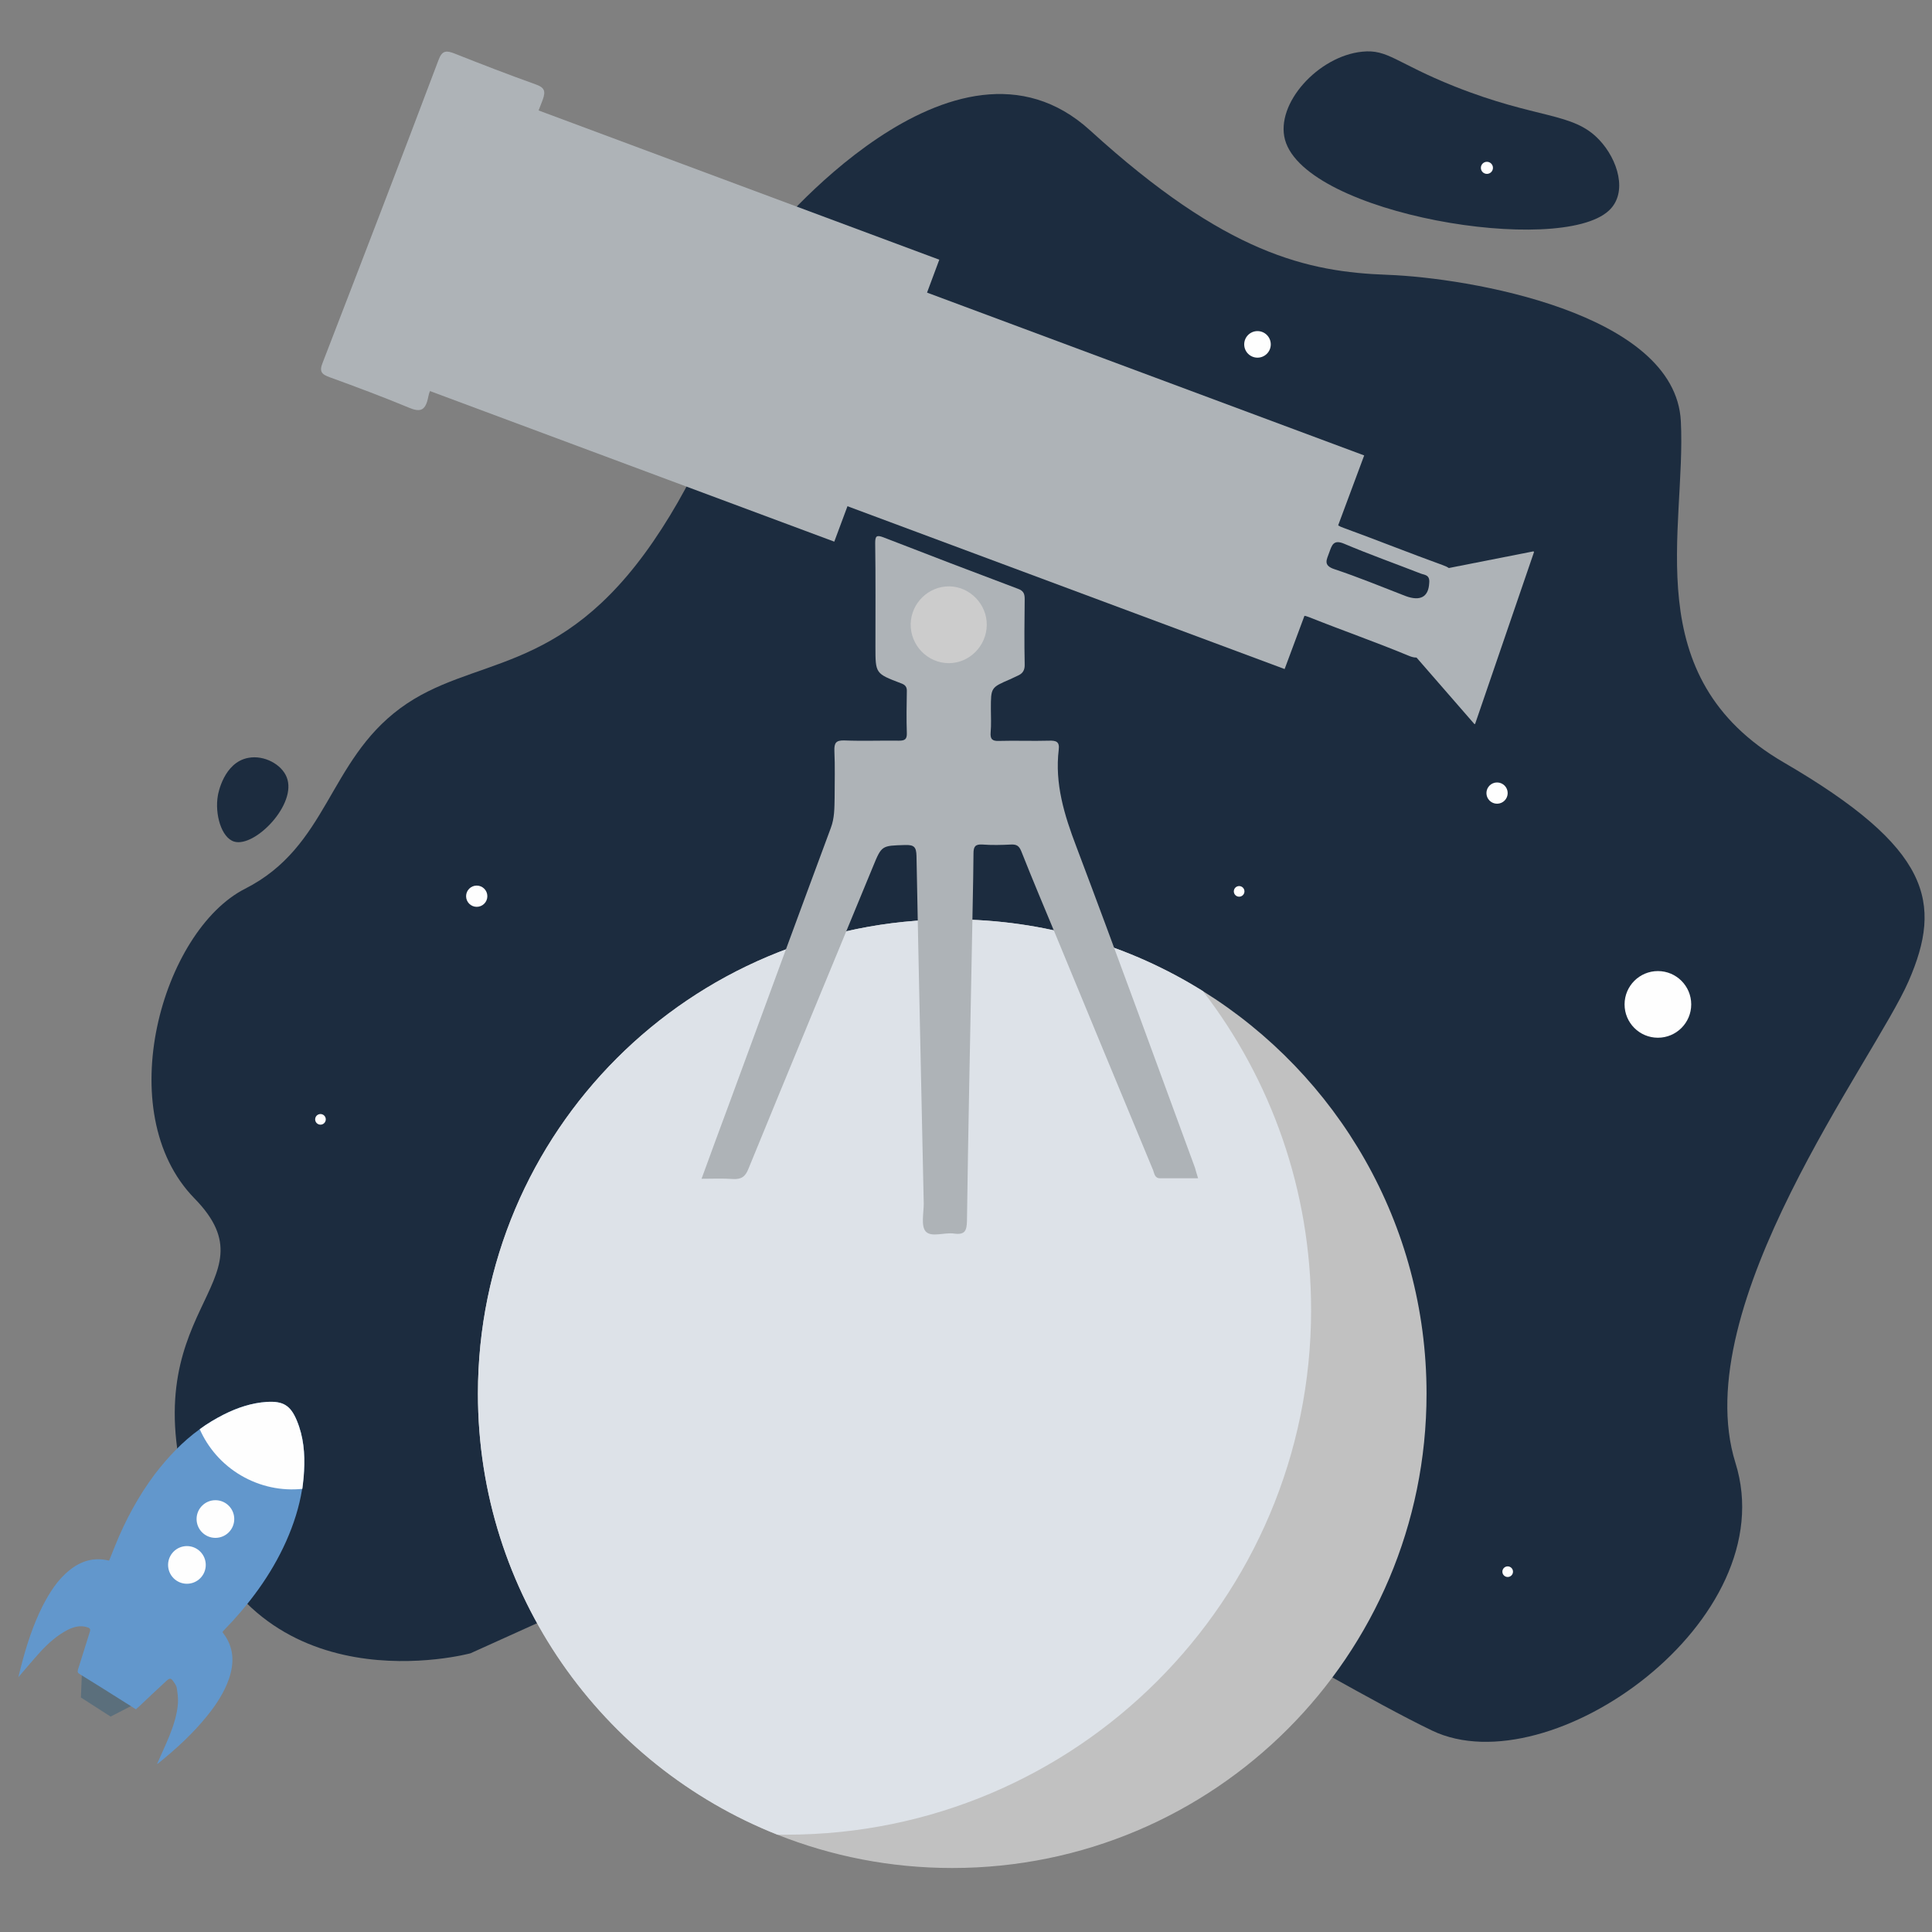 <?xml version="1.0" encoding="utf-8"?>
<!-- Generator: Adobe Illustrator 24.2.3, SVG Export Plug-In . SVG Version: 6.00 Build 0)  -->
<svg version="1.1" xmlns="http://www.w3.org/2000/svg" xmlns:xlink="http://www.w3.org/1999/xlink" x="0px" y="0px"
	 viewBox="0 0 800 800" style="enable-background:new 0 0 800 800;" xml:space="preserve">
<rect x="0" y="0" width="800" height="800" fill="#808080" stroke="none"/>
<style type="text/css">
	.st0{fill:#1C2C3F;}
	.st1{fill:#C1C1C1;}
	.st2{fill:#DDE2E8;}
	.st3{fill:none;}
	.st4{fill:#5B6F7C;}
	.st5{fill:#6297CC;}
	.st6{fill:#FEFEFE;}
	.st7{fill:#AEB3B7;}
	.st8{fill:#CCCCCC;}
</style>
<g id="Layer_1">
	<path class="st0" d="M317.9,98.8c0,0,77.2-96.1,133.5-44.8s90.1,58.6,123.2,59.8c33.1,1.2,119.1,15.6,121.4,60.6
		c2.3,44.9-18.4,105.8,42.6,141.3c61,35.5,65.9,58,51.7,90.6c-14.2,32.6-92,134.3-71.7,199.4C739.1,670.9,641.9,740,593,716.6
		c-48.9-23.5-143.3-86.7-201.1-87.2c-57.8-0.5-137.8,28.4-137.8,28.4l-59.3,26.8c0,0-88.8,24.1-115.6-59.8s36.2-92.9,1.3-128.6
		s-13.3-110.8,21-128.2c34.3-17.4,34.3-52.6,64.2-74.7s65.9-12.4,104.8-69.1S317.9,98.8,317.9,98.8z"/>
	<path class="st1" d="M590.7,577.1c0,108.5-87.9,196.4-196.4,196.4c-25.6,0-50-4.9-72.4-13.8c-72.6-28.8-124-99.7-124-182.6
		c0-108.5,87.9-196.4,196.4-196.4c38.1,0,73.7,10.9,103.8,29.7C553.7,445,590.7,506.7,590.7,577.1z"/>
	<path class="st2" d="M542.9,542.4c0,120-97.3,217.3-217.3,217.3c-1.2,0-2.4,0-3.7,0c-72.6-28.8-124-99.7-124-182.6
		c0-108.5,87.9-196.4,196.4-196.4c38.1,0,73.7,10.9,103.8,29.7C526.2,446.9,542.9,492.7,542.9,542.4z"/>
	<path class="st3" d="M175.5,524.9c-6.5,12.2-18.1,19.9-30.8,21.8c0.3-2.5,0.4-5,0.4-7.5c0-7.2-0.9-14.1-4-20.7
		c-2.9-6.1-6-7.8-12.7-7.1c-6.3,0.7-12.1,3-17.6,6c-3.5,2-6.7,4.2-9.7,6.6c-5.8-11.7-6.1-25.9,0.5-38.3
		c10.8-20.4,36.1-28.2,56.5-17.3S186.4,504.5,175.5,524.9z"/>
	<g>
		<polygon class="st4" points="59.5,689.4 47.1,681.5 34.1,688.3 33.5,702.9 45.8,710.8 58.8,704.1 		"/>
		<g>
			<path class="st5" d="M94.8,695.2c2.3-6.8,2.1-13.2-2.5-19.1c-0.1-0.1-0.1-0.2-0.1-0.4c0.1-0.1,0.2-0.2,0.2-0.3
				c10.7-11,19.8-23.1,26.1-37.2c3.1-7,5.4-14.1,6.6-21.6c0.4-2.5,0.6-5,0.8-7.5c0.4-7.1-0.2-14.2-3-20.9c-2.6-6.2-5.7-8.1-12.4-7.7
				c-6.3,0.4-12.2,2.4-17.8,5.2c-3.6,1.8-6.9,3.8-10,6.1c-7.1,5.1-13.1,11.5-18.5,18.5c-6.9,9.2-12.3,19.2-16.6,29.9
				c-0.8,2-1.6,4-2.4,6c-0.3,0-0.5-0.1-0.6-0.1c-5.9-1.3-11.1,0.3-15.7,4c-5.1,4-8.4,9.4-11.3,15c-4,8-6.7,16.4-8.9,25
				c-0.4,1.4-0.7,2.9-1.1,4.4c3.1-3.6,6-7.1,9.1-10.5c3.3-3.6,7-6.9,11.5-9.2c2.5-1.2,5.1-1.9,7.9-1c1,0.3,1.5,0.7,1.1,1.9
				c-1.7,5.2-3.2,10.4-4.9,15.6c-0.3,1-0.1,1.4,0.7,1.9c5.9,3.6,11.7,7.3,17.6,11c1.9,1.2,3.7,2.3,5.7,3.6c0.4-0.4,0.7-0.7,1.1-1
				c3.7-3.5,7.4-7,11.2-10.5c1.8-1.7,2.2-1.6,3.5,0.4c0.5,0.7,1,1.5,1.1,2.3c0.3,2,0.6,4,0.5,6c-0.3,4.8-1.8,9.4-3.6,13.9
				c-1.6,3.9-3.4,7.7-5.1,11.6c0.2-0.2,0.4-0.3,0.6-0.4c7.3-5.9,14.2-12.2,20.1-19.5C89.5,705.9,92.8,700.9,94.8,695.2z"/>
			<path class="st6" d="M125.2,616.5c-8.6,0.9-17.5-0.9-25.5-5.6c-7.8-4.6-13.6-11.4-17-19.1c3.1-2.3,6.5-4.3,10-6.1
				c5.6-2.8,11.5-4.8,17.8-5.2c6.7-0.4,9.8,1.4,12.4,7.7c2.8,6.7,3.4,13.7,3,20.9C125.8,611.5,125.5,614,125.2,616.5z"/>
			<circle class="st6" cx="89.2" cy="629" r="7.8"/>
			<circle class="st6" cx="77.4" cy="648" r="7.8"/>
		</g>
	</g>
	<path class="st0" d="M118.7,321.8c4.5,11.1-13.1,29.2-21.7,26.7c-5.4-1.6-8.1-11.5-6.8-19c0.1-0.8,2.5-13.9,12.7-15.7
		C109.4,312.6,116.6,316.5,118.7,321.8z"/>
</g>
<g id="Layer_2">
	<g>
		<g>
			<path class="st7" d="M180.2,160.1c-2.5,0.7-2.6,3.4-3.1,5.3c-1.2,4.9-3.5,5.2-7.8,3.4c-10.8-4.5-21.8-8.6-32.8-12.6
				c-3.3-1.2-4.4-2.3-2.9-6c16.1-41.7,32.2-83.5,48-125.4c1.5-4.1,3.4-3.9,6.7-2.6c11.1,4.4,22.2,8.7,33.4,12.7
				c3.7,1.3,4.4,2.7,3,6.5c-10.5,27-20.8,54-31.1,81.1c-0.7,1.8-3.3,4.1,0.7,5.8c3.9,1.7,4.5-0.8,5.7-3.3
				c6.8-15.2,13.8-30.3,20.3-45.6c1.8-4.3,3.6-4.5,7.7-3c37.8,14.6,75.6,28.9,113.4,43.6c4,1.5,5.6,1.1,7.1-3
				c1.6-4.2,1.1-5.8-3.3-7.4c-37.5-14.1-74.9-28.5-112.3-42.9c-2.2-0.9-7.5-0.8-4.1-5.5c2.2-3.1,0.5-10.8,9.1-7.4
				c41.5,16.2,83.2,32.1,125,47.8c5,1.9,6.2,3.6,4,8.7c-4.1,9.6-3.8,9.8,5.9,13.5c60.7,23.2,121.3,46.4,182.1,69.4
				c4.7,1.8,5.4,3.6,3.3,7.9c-1.8,3.7-2.8,7.7-4.6,11.4c-1.7,3.5-0.7,4.9,2.8,6.1c13.7,5,27.2,10.4,41,15.4c4,1.4,4.8,3.1,3.2,7
				c-3.7,8.9-7.1,17.9-10.4,27c-1.4,3.8-2.6,5.4-7.2,3.4c-13.5-5.6-27.3-10.4-40.8-15.8c-3.6-1.4-5-0.9-6.1,2.8
				c-1.2,4.1-3.3,8-4.5,12.1c-1.2,4.2-3,4.5-7,3c-62.1-23.9-124.4-47.6-186.5-71.6c-5-1.9-6.5-0.7-8.1,3.9
				c-3.4,9.9-3.7,9.8-13.5,6.1c-43.8-16.7-87.6-33.4-131.4-50.2C183.6,161.4,182,160.8,180.2,160.1z M538.1,202.6
				c0.1-3.2-2.8-3-4.6-3.7c-56.6-21.7-113.3-43.3-169.8-65.1c-4.6-1.8-5.9-0.6-7.5,3.5c-1.5,4-0.9,5.3,3.3,6.9
				c56.5,21.4,112.9,43.1,169.3,64.7C534.7,211.1,537.6,209.2,538.1,202.6z M591.8,241.5c0.4-3.6-2-3.4-3.5-4
				c-10.5-4.1-21.2-7.9-31.6-12.3c-4.6-2-5.2,0.6-6.3,3.6c-1,2.9-2.7,5.3,2.2,6.9c9.9,3.3,19.6,7.3,29.4,11.1
				C588.2,249.1,591.5,247.1,591.8,241.5z"/>
			<path class="st7" d="M496.1,487.9c-5.5,0-10.6,0-15.7,0c-2.3,0-2.4-2-2.9-3.3c-13.4-32.2-26.7-64.4-40-96.6
				c-4.9-11.8-9.9-23.6-14.6-35.5c-0.9-2.2-1.9-2.9-4.2-2.8c-4,0.2-8,0.3-11.9,0c-3-0.2-3.7,0.9-3.7,3.7
				c-0.1,13.6-0.5,27.1-0.7,40.7c-0.7,37.1-1.5,74.2-2,111.4c-0.1,4.1-0.8,5.9-5.3,5.3c-4-0.6-9.5,1.7-11.8-0.9
				c-2-2.3-0.8-7.6-0.8-11.5c-1-48-2.1-96-3-144c-0.1-3.7-1-4.6-4.7-4.5c-9.7,0.3-9.7,0.1-13.3,8.9c-17.2,41.7-34.5,83.4-51.6,125.2
				c-1.3,3.3-3,4.4-6.5,4.2c-4.1-0.3-8.2-0.1-12.9-0.1c4-10.9,7.8-21.4,11.7-31.8c13.9-37.8,27.8-75.7,41.8-113.4
				c1.6-4.2,1.5-8.3,1.6-12.6c0-6.5,0.2-13-0.1-19.4c-0.1-3.2,0.6-4.4,4.1-4.3c7.5,0.3,15,0,22.6,0.1c2.4,0,3.4-0.5,3.3-3.2
				c-0.2-5.7-0.1-11.5,0-17.2c0.1-2-0.8-2.8-2.5-3.4c-10.5-4-10.5-4-10.5-15.1c0-14.3,0.1-28.6-0.1-42.9c0-2.9,0.5-3.5,3.4-2.4
				c18.5,7.2,37.1,14.3,55.7,21.3c2.2,0.8,2.8,1.9,2.8,4.2c-0.1,9-0.2,18,0,27c0.1,2.5-0.8,3.9-2.9,4.8c-1.1,0.5-2.1,1-3.2,1.5
				c-7.9,3.4-7.9,3.4-7.9,12.3c0,3.2,0.2,6.5-0.1,9.7c-0.2,2.7,0.6,3.6,3.4,3.5c6.9-0.2,13.9,0.1,20.8-0.1c2.9-0.1,4.4,0.4,4,3.7
				c-1.7,14.1,2.3,27.1,7.3,40.2c16.7,44.2,32.8,88.6,49.1,132.9C495.1,484.6,495.5,486,496.1,487.9z M404.2,259.7
				c0.1-6.1-5-11.3-11.1-11.4c-6.2-0.1-11.3,4.9-11.5,11.1c-0.1,6.4,5,11.7,11.3,11.7C399,270.9,404.1,265.9,404.2,259.7z"/>
			<path class="st8" d="M408.6,258.8c-0.1,8.7-7.2,15.8-15.7,15.8c-8.8,0-16-7.4-15.8-16.3c0.2-8.6,7.4-15.6,16-15.5
				C401.6,242.9,408.7,250.2,408.6,258.8z"/>
		</g>
		<polygon class="st7" points="635.2,228.6 635,228.3 597.9,235.6 585.7,271.3 610.5,299.8 610.8,299.8 		"/>
		
			<rect x="170.5" y="68.1" transform="matrix(0.937 0.349 -0.349 0.937 62.551 -86.694)" class="st7" width="203.2" height="124.6"/>
	</g>
	
		<rect x="328.5" y="145.9" transform="matrix(0.937 0.349 -0.349 0.937 95.109 -142.062)" class="st7" width="227.2" height="94.4"/>
	<circle class="st6" cx="197.4" cy="371.1" r="4.4"/>
	<circle class="st6" cx="619.9" cy="328.4" r="4.4"/>
	<circle class="st6" cx="513.1" cy="369.1" r="2.2"/>
	<circle class="st6" cx="132.7" cy="463.5" r="2.2"/>
	<circle class="st6" cx="624.3" cy="650.8" r="2.2"/>
	<circle class="st6" cx="686.5" cy="415.9" r="13.8"/>
	<circle class="st6" cx="520.7" cy="142.6" r="5.5"/>
	<path class="st0" d="M662.2,57.9c7.7,8.1,12,21.9,4,29.3c-20.3,18.9-125.5,1.7-134.1-29.3c-4.1-15,13.8-34.7,32-36.5
		c10.6-1.1,14,4.7,38,14.3C636.7,49.5,651.3,46.3,662.2,57.9z"/>
	<circle class="st6" cx="615.7" cy="69.5" r="2.5"/>
</g>
</svg>
